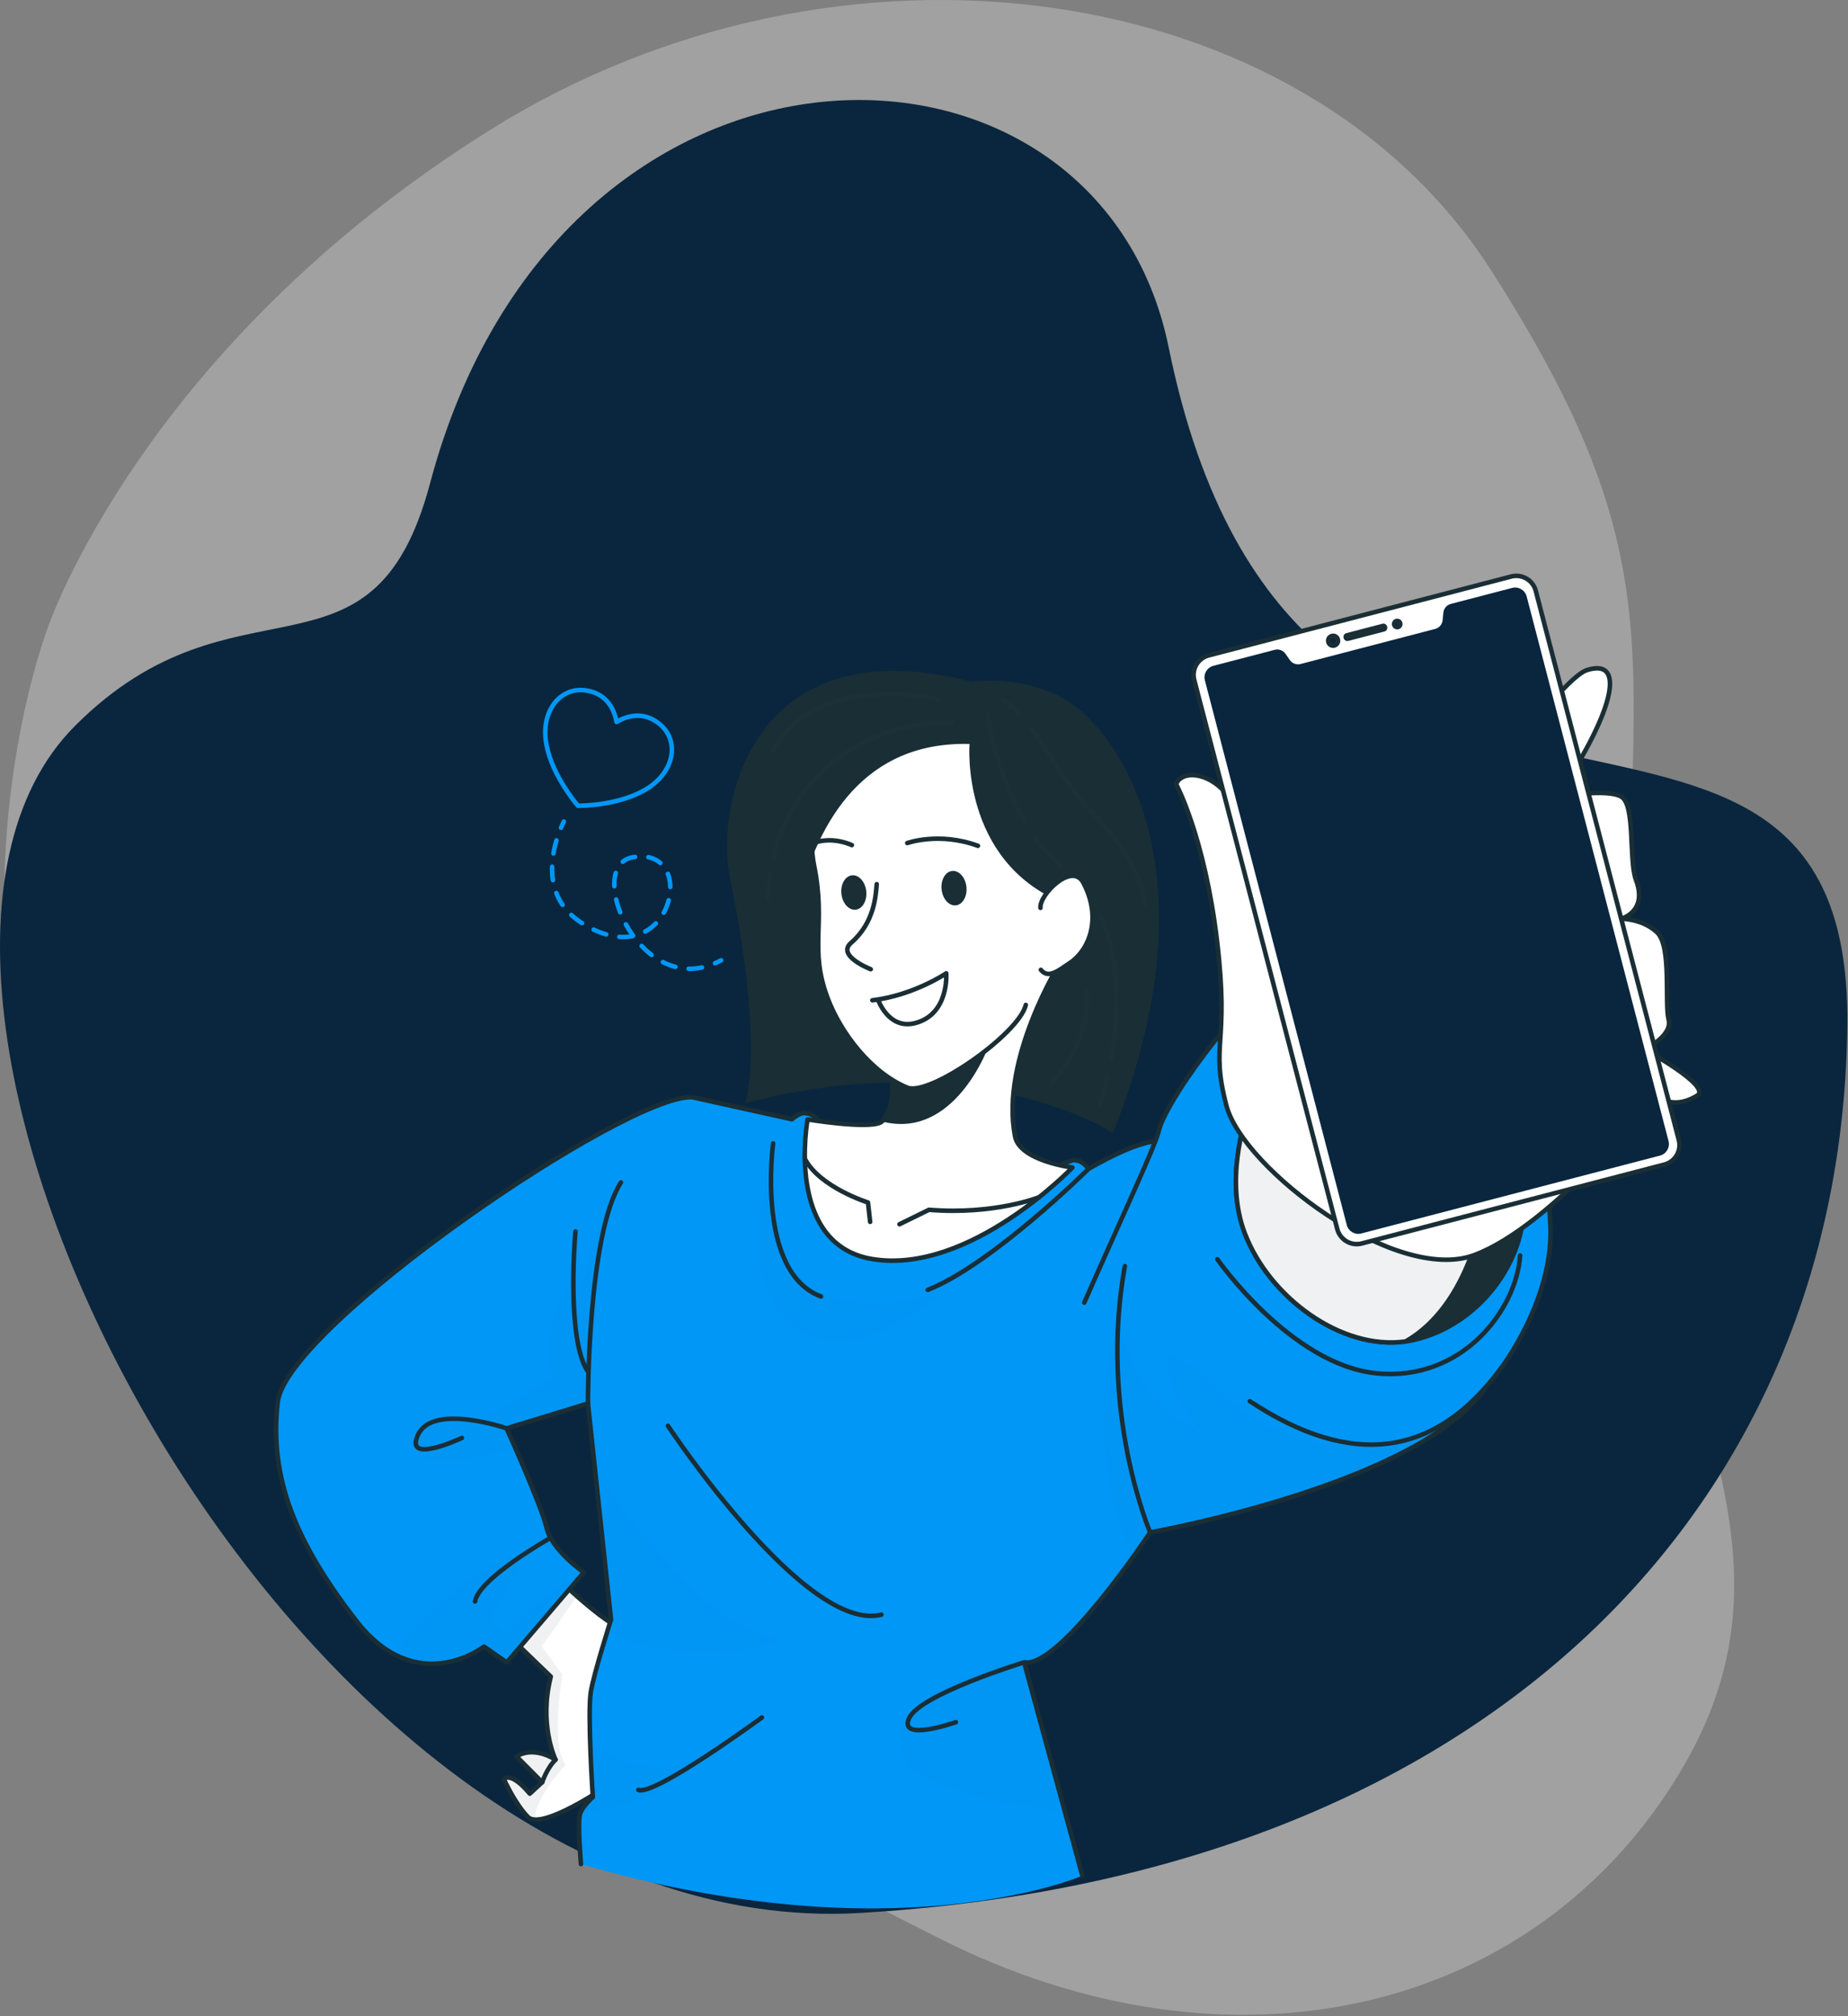<svg width="542" height="591" viewBox="0 0 542 591" fill="none" xmlns="http://www.w3.org/2000/svg">
<rect x="0" y="0" width="542" height="591" fill="#808080" stroke="none"/>
<g opacity="0.7">
<g opacity="0.7">
<path opacity="0.7" d="M14.04 183.961C14.04 183.961 -23.13 279.944 29.102 376.632C81.333 473.321 188.941 524.368 275.061 568.03C361.181 611.692 450.609 590.429 493.106 518.913C535.602 447.397 477.313 396.341 477.244 294.354C477.176 192.368 492.506 165.366 437.293 79.203C382.08 -6.96 246.548 -26.031 144.094 37.874C41.639 101.78 14.04 183.961 14.04 183.961Z" fill="#E0E0E0"/>
</g>
</g>
<path d="M22.059 212.729C69.281 165.524 109.267 205.128 126.115 141.74C164.172 -1.44 321.999 -0.045 342.753 101.804C380.149 285.331 543.005 168.78 541.795 300.227C540.503 440.567 437.3 549.869 252.204 560.793C86.267 570.587 -56.183 290.943 22.059 212.729Z" fill="#0A263E"/>
<path d="M193.84 212.589C188.77 208.06 183.518 210.047 180.829 211.637C180.288 208.56 178.37 203.273 171.634 202.367C164.32 201.393 158.337 208.531 160.296 218.464C161.714 225.611 166.278 232.155 168.728 235.253C169.018 235.625 169.292 235.949 169.516 236.211C169.86 236.211 170.284 236.208 170.757 236.187C174.702 236.033 182.642 235.245 188.982 231.671C197.814 226.704 199.336 217.513 193.84 212.589Z" stroke="#0197F6" stroke-width="1.333" stroke-miterlimit="10" stroke-linecap="round" stroke-linejoin="round"/>
<path d="M165.368 240.854C165.368 240.854 165.012 241.518 164.53 242.663" stroke="#0197F6" stroke-width="1.333" stroke-linecap="round" stroke-linejoin="round"/>
<path d="M163.208 246.36C161.259 252.929 160.099 263.861 170.566 270.533C196.858 287.297 205.706 247.753 185.572 251.308C171.774 253.744 186.278 290.152 207.864 283.09" stroke="#0197F6" stroke-width="1.333" stroke-linecap="round" stroke-linejoin="round" stroke-dasharray="3.93 3.93"/>
<path d="M209.712 282.386C210.306 282.126 210.906 281.834 211.509 281.506" stroke="#0197F6" stroke-width="1.333" stroke-linecap="round" stroke-linejoin="round"/>
<path d="M177.404 523.973C177.404 523.973 162.564 534.072 156.585 533.398C155.842 533.325 155.26 533.09 154.826 532.654C150.926 528.63 147.794 521.568 147.794 521.568C147.794 521.568 149.649 518.99 155.381 525.824L159.024 522.481L151.505 514.926C151.505 514.926 155.737 511.564 162.921 515.84C162.682 515.326 158.044 505.237 161.541 491.501L144.024 474.628L159.529 461.118L160.724 460.08C160.724 460.08 161.702 461.042 163.28 462.534C164.808 463.984 166.91 465.92 169.196 467.925C174.665 472.729 181.278 477.937 184.145 477.889C189.45 477.784 177.404 523.973 177.404 523.973Z" fill="white"/>
<g opacity="0.4">
<g opacity="0.4">
<path opacity="0.4" d="M165.928 517.356C165.928 517.356 157.475 526.073 156.586 533.398C155.842 533.325 155.259 533.09 154.826 532.654C150.926 528.63 147.794 521.568 147.794 521.568C147.794 521.568 149.65 518.99 155.382 525.824L159.024 522.481L151.504 514.926C151.504 514.926 155.736 511.564 162.922 515.84C162.682 515.326 158.043 505.237 161.54 491.501L144.023 474.628L159.528 461.118L163.28 462.534C164.807 463.984 166.911 465.92 169.196 467.925C165.915 472.741 158.887 482.685 158.887 482.685L164.959 490.924C164.959 490.924 161.278 511.694 165.928 517.356Z" fill="#0A263E"/>
</g>
</g>
<path d="M177.404 523.973C177.404 523.973 162.564 534.072 156.585 533.398C155.842 533.325 155.26 533.09 154.826 532.654C150.926 528.63 147.794 521.568 147.794 521.568C147.794 521.568 149.649 518.99 155.381 525.824L159.024 522.481L151.505 514.926C151.505 514.926 155.737 511.564 162.921 515.84C162.682 515.326 158.044 505.237 161.541 491.501L144.024 474.628L159.529 461.118L160.724 460.08C160.724 460.08 161.702 461.042 163.28 462.534C164.808 463.984 166.91 465.92 169.196 467.925C174.665 472.729 181.278 477.937 184.145 477.889C189.45 477.784 177.404 523.973 177.404 523.973Z" stroke="#1A2E35" stroke-width="1.333" stroke-miterlimit="10" stroke-linecap="round" stroke-linejoin="round"/>
<path d="M159.025 522.485C159.025 522.485 160.316 518.433 162.937 515.851" stroke="#1A2E35" stroke-width="1.333" stroke-miterlimit="10" stroke-linecap="round" stroke-linejoin="round"/>
<path d="M435.962 406.395C433.857 409.593 430.99 412.612 427.561 415.451C427.561 415.451 427.547 415.449 427.546 415.463C400.254 438.06 337.329 449.227 337.329 449.227C337.329 449.227 335.226 452.387 331.985 456.885C326.165 464.961 316.635 477.364 308.867 483.581H308.853C305.575 486.216 302.602 487.741 300.362 487.331L312.162 530.937L317.446 549.867C317.446 549.867 263.191 573.537 170.385 546.465C170.385 546.465 169.335 534.355 170.121 531.769C170.157 531.651 170.195 531.521 170.246 531.391C171.11 529.308 173.881 526.817 173.881 526.817C173.881 526.817 173.363 519.031 173.098 511.103C172.889 504.945 172.834 498.707 173.287 495.935C173.946 491.935 176.873 482.273 178.342 477.524C178.866 475.84 179.207 474.771 179.207 474.771L174.589 431.523L173.259 419.067C173.259 419.067 173.238 418.837 173.191 418.42C173.186 418.324 173.181 418.231 173.163 418.109L172.435 411.428L148.566 418.719C148.566 418.719 149.838 421.511 151.539 425.435C154.675 432.605 159.285 443.535 160.311 447.86C160.39 448.213 160.495 448.556 160.615 448.9C162.831 455.207 171.235 460.933 171.235 460.933L148.634 487.351L141.95 482.687C141.95 482.687 140.979 483.451 139.258 484.38C134.863 486.765 125.643 490.271 115.577 484.919C111.897 482.96 108.11 479.829 104.407 475.033C86.59 451.969 78.939 433.181 81.445 411.071C83.953 388.948 183.239 320.939 202.941 321.644L232.246 328.119C232.877 327.593 234.593 326.236 235.911 326.303C241.239 326.576 241.379 332.767 241.379 332.767L307.051 343.427C307.051 343.427 313.857 340.021 315.043 340.077C317.947 340.219 319.189 342.715 319.189 342.715C319.189 342.715 336.203 332.527 341.683 334.897C359.673 342.66 449.255 386.192 435.962 406.395Z" fill="#0197F6"/>
<g opacity="0.2">
<g opacity="0.2">
<path opacity="0.2" d="M207.818 514.326C207.818 514.326 197.624 526.848 179.397 529.74C175.941 530.29 172.9 530.844 170.246 531.391C171.11 529.307 173.881 526.818 173.881 526.818C173.881 526.818 173.364 519.03 173.098 511.103C180.809 516.143 194.232 522.01 207.818 514.326Z" fill="black"/>
</g>
</g>
<g opacity="0.2">
<g opacity="0.2">
<path opacity="0.2" d="M178.342 477.524C178.867 475.84 179.207 474.772 179.207 474.772L174.589 431.522C181.49 441.42 206.106 475.152 223.079 478.79C240.816 482.586 193.384 489.301 178.342 477.524Z" fill="black"/>
</g>
</g>
<g opacity="0.2">
<g opacity="0.2">
<path opacity="0.2" d="M312.163 530.938C293.632 528.83 267.417 524.158 264.795 514.46C260.715 499.306 280.583 490.219 308.853 483.58C305.576 486.216 302.603 487.742 300.361 487.331L312.163 530.938Z" fill="black"/>
</g>
</g>
<g opacity="0.2">
<g opacity="0.2">
<path opacity="0.2" d="M427.547 415.462C400.253 438.06 337.329 449.226 337.329 449.226C337.329 449.226 335.227 452.386 331.984 456.885C326.668 444.454 319.004 418.749 327.964 387.157C327.964 387.157 332.815 413.41 352.936 419.648C352.936 419.648 337.535 408.176 342.908 380.56C342.908 380.56 348.16 413.065 382.359 422.038C398.993 426.4 415.239 421.566 427.547 415.462Z" fill="black"/>
</g>
</g>
<g opacity="0.2">
<g opacity="0.2">
<path opacity="0.2" d="M173.192 418.42L172.436 411.429L148.567 418.72C148.567 418.72 149.837 421.51 151.539 425.436C142.412 424.493 125.095 432.972 122.073 423.736C118.431 412.592 140.847 416.433 140.847 416.433L161.992 404.132C157.991 387.032 168.172 374.173 168.172 374.173L170.105 386.104C171.033 363.421 179.904 351.016 179.904 351.016C172.524 368.952 172.728 413.097 173.192 418.42Z" fill="black"/>
</g>
</g>
<g opacity="0.2">
<g opacity="0.2">
<path opacity="0.2" d="M171.236 460.934L148.634 487.35L141.95 482.686C141.95 482.686 140.98 483.451 139.258 484.38C134.864 486.766 125.644 490.271 115.577 484.918C122.902 474.784 138.026 459.867 156.032 454.107C156.032 454.107 148.624 464.942 144.024 474.628L148.668 479.206C148.668 479.206 160.256 465.994 171.236 460.934" fill="black"/>
</g>
</g>
<g opacity="0.2">
<g opacity="0.2">
<path opacity="0.2" d="M226.136 344.585C226.129 346.91 224.664 373.342 243.889 380.326C263.115 387.309 280.212 375.465 280.212 375.465C280.212 375.465 250.723 403.901 232.783 388.705C214.844 373.508 226.136 344.585 226.136 344.585Z" fill="black"/>
</g>
</g>
<path d="M170.385 546.46C170.385 546.46 169.342 534.349 170.115 531.769C170.763 529.608 173.877 526.82 173.877 526.82C173.877 526.82 172.245 502.268 173.289 495.94C174.185 490.517 179.211 474.765 179.211 474.765L172.439 411.428L148.569 418.723C148.569 418.723 158.731 441.173 160.305 447.864C161.878 454.553 171.238 460.937 171.238 460.937L148.63 487.347L141.951 482.692C141.951 482.692 122.226 498.113 104.407 475.04C86.587 451.964 78.941 433.183 81.443 411.065C83.946 388.949 183.246 320.937 202.946 321.639L232.247 328.116C232.882 327.595 234.594 326.236 235.913 326.304C241.242 326.576 241.381 332.768 241.381 332.768L307.047 343.429C307.047 343.429 313.862 340.021 315.046 340.081C317.95 340.225 319.194 342.711 319.194 342.711C319.194 342.711 336.201 332.528 341.689 334.895C359.67 342.655 449.251 386.192 435.961 406.393C417.094 435.072 337.333 449.223 337.333 449.223C337.333 449.223 310.803 489.229 300.357 487.324L317.443 549.871" stroke="#1A2E35" stroke-width="1.333" stroke-miterlimit="10" stroke-linecap="round" stroke-linejoin="round"/>
<path d="M366.565 410.772C396.701 430.682 420.99 426.994 440.006 401.38C440.006 401.38 455.836 380.976 454.714 358.958C453.593 336.939 448.334 265.136 379.73 283.496C368.44 286.518 342.085 321.811 339.865 331.51C338.849 335.943 328.269 358.507 318.001 381.86" fill="#0197F6"/>
<path d="M366.565 410.772C396.701 430.682 420.99 426.994 440.006 401.38C440.006 401.38 455.836 380.976 454.714 358.958C453.593 336.939 448.334 265.136 379.73 283.496C368.44 286.518 342.085 321.811 339.865 331.51C338.849 335.943 328.269 358.507 318.001 381.86" stroke="#1A2E35" stroke-width="1.333" stroke-miterlimit="10" stroke-linecap="round" stroke-linejoin="round"/>
<path d="M285.03 199.874C285.03 199.874 304.223 196.961 317.565 208.903C334.431 223.999 353.362 264.691 326.393 332.134C326.393 332.134 286.559 305.686 218.574 323.374C218.574 323.374 224.427 307.551 214.151 257.755C209.505 235.239 221.187 183.327 285.03 199.874Z" fill="#1A2E35"/>
<path d="M255.922 369.111C284.335 373.718 314.53 342.264 314.53 342.264C314.53 342.264 299.081 340.36 297.697 333.107C293.265 310.226 311.091 281.963 311.091 281.963C311.091 281.963 242.099 283.872 254.165 299.483C256.694 302.759 258.437 305.898 259.621 308.84C263.803 319.118 260.902 326.871 258.675 328.762C258.515 328.899 258.331 329.01 258.174 329.096C253.999 331.004 236.853 328.163 236.853 328.163C236.853 328.163 229.998 364.908 255.922 369.111Z" fill="white"/>
<path d="M255.922 369.111C284.335 373.718 314.53 342.264 314.53 342.264C314.53 342.264 299.081 340.36 297.697 333.107C293.265 310.226 311.091 281.963 311.091 281.963C311.091 281.963 242.099 283.872 254.165 299.483C256.694 302.759 258.437 305.898 259.621 308.84C263.803 319.118 260.902 326.871 258.675 328.762C258.515 328.899 258.331 329.01 258.174 329.096C253.999 331.004 236.853 328.163 236.853 328.163C236.853 328.163 229.998 364.908 255.922 369.111Z" stroke="#1A2E35" stroke-width="1.333" stroke-miterlimit="10" stroke-linecap="round" stroke-linejoin="round"/>
<path d="M304.747 350.973C304.747 350.973 291.647 356.214 272.453 354.655L263.807 358.89" stroke="#1A2E35" stroke-width="1.333" stroke-miterlimit="10" stroke-linecap="round" stroke-linejoin="round"/>
<path d="M255.203 358.192L254.569 352.517C254.569 352.517 240.419 348.086 236.038 339.67" stroke="#1A2E35" stroke-width="1.333" stroke-miterlimit="10" stroke-linecap="round" stroke-linejoin="round"/>
<path d="M258.676 328.762C279.805 334.286 289.726 307.187 289.726 307.187C289.726 307.187 272.822 302.147 259.621 308.841C263.804 319.118 260.902 326.871 258.676 328.762Z" fill="#1A2E35"/>
<path d="M312.311 267.707C317.45 238.855 311.737 204.231 267.825 207.098C236.451 209.149 236.709 243.547 238.786 253.814C242.279 271.082 237.273 277.882 242.653 292.387C246.519 302.811 255.503 314.469 266.075 318.837C272.579 321.523 298.911 303.046 300.858 294.597" fill="white"/>
<path d="M312.311 267.707C317.45 238.855 311.737 204.231 267.825 207.098C236.451 209.149 236.709 243.547 238.786 253.814C242.279 271.082 237.273 277.882 242.653 292.387C246.519 302.811 255.503 314.469 266.075 318.837C272.579 321.523 298.911 303.046 300.858 294.597" stroke="#1A2E35" stroke-width="1.333" stroke-miterlimit="10" stroke-linecap="round" stroke-linejoin="round"/>
<path d="M257.131 259.201C256.867 262.44 256.487 270.464 249.627 276.383C245.19 280.212 255.376 284.129 255.376 284.129" stroke="#1A2E35" stroke-width="1.333" stroke-miterlimit="10" stroke-linecap="round" stroke-linejoin="round"/>
<path d="M249.841 247.754C249.841 247.754 240.15 243.033 233.602 250.823" stroke="#1A2E35" stroke-width="1.333" stroke-miterlimit="10" stroke-linecap="round" stroke-linejoin="round"/>
<path d="M266.096 247.142C266.096 247.142 275.46 243.783 286.812 247.957" stroke="#1A2E35" stroke-width="1.333" stroke-miterlimit="10" stroke-linecap="round" stroke-linejoin="round"/>
<path d="M276.162 260.763C276.463 263.545 278.336 265.627 280.347 265.409C282.356 265.192 283.743 262.759 283.442 259.975C283.14 257.192 281.267 255.111 279.256 255.328C277.246 255.545 275.86 257.979 276.162 260.763Z" fill="#1A2E35"/>
<path d="M255.855 293.246C268.042 291.768 277.527 285.33 277.527 285.33C277.527 285.33 278.431 297.436 268.294 299.952C260.519 301.884 257.507 293.009 257.507 293.009" stroke="#1A2E35" stroke-width="1.333" stroke-miterlimit="10" stroke-linecap="round" stroke-linejoin="round"/>
<path d="M284.354 218.092C284.354 218.092 281.576 252.281 311.758 264.703L325.896 231.84L304.506 208.148L272.276 198.837C224.128 201.84 203.397 231.763 230.132 311.472C230.132 311.472 222.656 216.536 284.354 218.092Z" fill="#1A2E35"/>
<path d="M305.159 266.154C304.743 262.311 314.461 252.523 317.751 258.805C323.357 269.509 319.273 278.842 313.475 282.498C310.877 284.135 307.588 287.202 305.275 284.309" fill="white"/>
<path d="M305.159 266.154C304.743 262.311 314.461 252.523 317.751 258.805C323.357 269.509 319.273 278.842 313.475 282.498C310.877 284.135 307.588 287.202 305.275 284.309" stroke="#1A2E35" stroke-width="1.333" stroke-miterlimit="10" stroke-linecap="round" stroke-linejoin="round"/>
<path d="M246.777 262.035C247.079 264.819 248.952 266.899 250.963 266.681C252.972 266.464 254.359 264.031 254.057 261.248C253.756 258.464 251.883 256.384 249.872 256.601C247.861 256.819 246.476 259.252 246.777 262.035Z" fill="#1A2E35"/>
<g opacity="0.2">
<g opacity="0.2">
<path opacity="0.2" d="M225.862 256.422C225.501 258.742 225.254 261.081 225.111 263.425" stroke="white" stroke-width="1.333" stroke-miterlimit="10" stroke-linecap="round" stroke-linejoin="round"/>
</g>
<g opacity="0.2">
<path opacity="0.2" d="M279.353 211.872C254.961 211.228 232.294 226.776 226.898 251.189" stroke="white" stroke-width="1.333" stroke-miterlimit="10" stroke-linecap="round" stroke-linejoin="round"/>
</g>
<g opacity="0.2">
<path opacity="0.2" d="M274.997 204.903C274.997 204.903 239.824 196.629 226.635 219.961" stroke="white" stroke-width="1.333" stroke-miterlimit="10" stroke-linecap="round" stroke-linejoin="round"/>
</g>
<g opacity="0.2">
<path opacity="0.2" d="M303.534 245.549C305.686 248.538 308.184 251.302 311.116 253.544" stroke="white" stroke-width="1.333" stroke-miterlimit="10" stroke-linecap="round" stroke-linejoin="round"/>
</g>
<g opacity="0.2">
<path opacity="0.2" d="M289.583 209.46C291.469 220.454 295.089 231.619 300.742 241.25" stroke="white" stroke-width="1.333" stroke-miterlimit="10" stroke-linecap="round" stroke-linejoin="round"/>
</g>
<g opacity="0.2">
<path opacity="0.2" d="M324.927 315.274C324.302 318.075 323.568 320.852 322.735 323.598" stroke="white" stroke-width="1.333" stroke-miterlimit="10" stroke-linecap="round" stroke-linejoin="round"/>
</g>
<g opacity="0.2">
<path opacity="0.2" d="M322.893 268.793C328.6 281.462 328.208 297.225 325.865 310.559" stroke="white" stroke-width="1.333" stroke-miterlimit="10" stroke-linecap="round" stroke-linejoin="round"/>
</g>
<g opacity="0.2">
<path opacity="0.2" d="M318.703 290.856C318.703 290.856 320.451 304.994 308.787 316.925" stroke="white" stroke-width="1.333" stroke-miterlimit="10" stroke-linecap="round" stroke-linejoin="round"/>
</g>
<g opacity="0.2">
<path opacity="0.2" d="M302.484 213.54C308.47 221.633 312.911 230.309 319.847 237.7C327.151 245.48 334.454 254.396 335.824 265.357" stroke="white" stroke-width="1.333" stroke-miterlimit="10" stroke-linecap="round" stroke-linejoin="round"/>
</g>
<g opacity="0.2">
<path opacity="0.2" d="M294.053 205.128C295.771 206.242 297.331 207.586 298.747 209.064" stroke="white" stroke-width="1.333" stroke-miterlimit="10" stroke-linecap="round" stroke-linejoin="round"/>
</g>
</g>
<path d="M414.387 392.87C413.692 393.027 412.987 393.143 412.269 393.246C393.389 395.939 372.213 380.293 365.073 361.493C359.429 346.654 364.369 329.811 367.055 322.606C367.908 320.346 368.524 319.033 368.524 319.033C379.904 302.767 446.105 334.579 446.873 352.114C447.644 369.633 433.781 388.626 414.387 392.87Z" fill="#1A2E35"/>
<path d="M414.387 392.87C413.692 393.027 412.987 393.143 412.269 393.246C393.389 395.939 372.213 380.293 365.073 361.493C359.429 346.654 364.369 329.811 367.055 322.606C367.908 320.346 368.524 319.033 368.524 319.033C379.904 302.767 446.105 334.579 446.873 352.114C447.644 369.633 433.781 388.626 414.387 392.87Z" stroke="#1A2E35" stroke-width="1.333" stroke-miterlimit="10" stroke-linecap="round" stroke-linejoin="round"/>
<path d="M435.096 354.487C435.096 354.487 431.335 382.342 412.27 393.246C393.39 395.939 372.214 380.293 365.072 361.493C359.43 346.654 364.37 329.811 367.055 322.606C367.056 322.591 367.068 322.593 367.068 322.593C389.374 309.865 435.096 354.487 435.096 354.487Z" fill="white"/>
<g opacity="0.4">
<g opacity="0.4">
<path opacity="0.4" d="M435.096 354.487C435.096 354.487 431.335 382.342 412.27 393.246C393.39 395.939 372.214 380.293 365.072 361.493C359.43 346.654 364.37 329.811 367.055 322.606C367.056 322.591 367.068 322.593 367.068 322.593C389.374 309.865 435.096 354.487 435.096 354.487Z" fill="#0A263E"/>
</g>
</g>
<path d="M435.096 354.487C435.096 354.487 431.335 382.342 412.27 393.246C393.39 395.939 372.214 380.293 365.072 361.493C359.43 346.654 364.37 329.811 367.055 322.606C367.056 322.591 367.068 322.593 367.068 322.593C389.374 309.865 435.096 354.487 435.096 354.487Z" stroke="#1A2E35" stroke-width="1.333" stroke-miterlimit="10" stroke-linecap="round" stroke-linejoin="round"/>
<path d="M357.04 369.156C357.04 369.156 378.535 400.01 403.634 402.578C428.735 405.147 444.788 384.004 445.831 368.059" stroke="#1A2E35" stroke-width="1.333" stroke-miterlimit="10" stroke-linecap="round" stroke-linejoin="round"/>
<path d="M344.948 229.889C346.84 224.6 360.399 226.375 364.697 242.863C368.993 259.352 385.959 299.403 385.959 299.403C385.959 299.403 453.331 200.26 465.417 196.439C477.503 192.617 472.713 209.796 456.579 233.635C456.579 233.635 471.692 230.972 475.659 233.645C479.627 236.319 477.696 252.324 479.809 257.936C483.351 267.341 475.477 269.328 475.477 269.328C475.477 269.328 481.673 269.273 486.001 273.328C490.328 277.384 488.157 294.153 489.393 298.895C490.629 303.637 482.368 307.647 482.368 307.647C482.368 307.647 502.235 318.481 497.749 321.193C490.187 325.763 485.869 321.081 485.869 321.081C485.869 321.081 455.353 359.417 432.335 367.948C409.316 376.479 364.5 342.557 359.684 324.079C354.867 305.599 360.616 306.739 356.963 275.989C353.309 245.24 344.948 229.889 344.948 229.889Z" fill="white"/>
<path d="M344.948 229.889C346.84 224.6 360.399 226.375 364.697 242.863C368.993 259.352 385.959 299.403 385.959 299.403C385.959 299.403 453.331 200.26 465.417 196.439C477.503 192.617 472.713 209.796 456.579 233.635C456.579 233.635 471.692 230.972 475.659 233.645C479.627 236.319 477.696 252.324 479.809 257.936C483.351 267.341 475.477 269.328 475.477 269.328C475.477 269.328 481.673 269.273 486.001 273.328C490.328 277.384 488.157 294.153 489.393 298.895C490.629 303.637 482.368 307.647 482.368 307.647C482.368 307.647 502.235 318.481 497.749 321.193C490.187 325.763 485.869 321.081 485.869 321.081C485.869 321.081 455.353 359.417 432.335 367.948C409.316 376.479 364.5 342.557 359.684 324.079C354.867 305.599 360.616 306.739 356.963 275.989C353.309 245.24 344.948 229.889 344.948 229.889Z" stroke="#1A2E35" stroke-width="1.333" stroke-miterlimit="10" stroke-linecap="round" stroke-linejoin="round"/>
<path d="M443.236 169.005L354.477 192.137C351.324 192.959 349.434 196.181 350.257 199.333L392.208 360.305C393.03 363.457 396.252 365.347 399.405 364.525L488.164 341.392C491.317 340.571 493.206 337.349 492.384 334.197L450.43 173.225C449.609 170.073 446.388 168.184 443.236 169.005Z" fill="white"/>
<path d="M443.236 169.005L354.477 192.137C351.324 192.959 349.434 196.181 350.257 199.333L392.208 360.305C393.03 363.457 396.252 365.347 399.405 364.525L488.164 341.392C491.317 340.571 493.206 337.349 492.384 334.197L450.43 173.225C449.609 170.073 446.388 168.184 443.236 169.005Z" stroke="#1A2E35" stroke-width="1.333" stroke-miterlimit="10" stroke-linecap="round" stroke-linejoin="round"/>
<path d="M447.759 174.848L489.368 334.504C489.854 336.371 488.735 338.276 486.87 338.763L399.248 361.597C397.383 362.085 395.476 360.967 394.991 359.1L353.38 199.445C352.895 197.579 354.012 195.672 355.879 195.185L373.867 190.497C375.051 190.189 376.302 190.649 377.006 191.652L378.304 193.505C379.007 194.507 380.258 194.967 381.442 194.657L420.93 184.367C422.115 184.057 422.982 183.045 423.106 181.828L423.336 179.576C423.459 178.359 424.327 177.347 425.511 177.039L443.5 172.349C445.366 171.864 447.272 172.983 447.759 174.848Z" fill="#0A263E"/>
<path d="M392.384 187.47C392.586 188.242 392.123 189.03 391.352 189.231C390.579 189.432 389.791 188.97 389.59 188.198C389.388 187.426 389.851 186.636 390.623 186.436C391.395 186.235 392.184 186.698 392.384 187.47Z" fill="#0A263E"/>
<path d="M410.667 182.705C410.793 183.189 410.503 183.683 410.019 183.81C409.535 183.935 409.04 183.646 408.915 183.162C408.788 182.677 409.079 182.183 409.561 182.057C410.045 181.93 410.54 182.221 410.667 182.705Z" fill="#0A263E"/>
<path d="M410.667 182.705C410.793 183.189 410.503 183.683 410.019 183.81C409.535 183.935 409.04 183.646 408.915 183.162C408.788 182.677 409.079 182.183 409.561 182.057C410.045 181.93 410.54 182.221 410.667 182.705Z" stroke="#1A2E35" stroke-width="1.333" stroke-miterlimit="10" stroke-linecap="round" stroke-linejoin="round"/>
<path d="M405.902 184.474L395.256 187.249C395.029 187.307 394.798 187.171 394.738 186.946L394.696 186.778C394.636 186.551 394.772 186.319 394.998 186.259L405.646 183.485C405.873 183.426 406.102 183.562 406.162 183.789L406.206 183.957C406.265 184.183 406.129 184.415 405.902 184.474Z" fill="#0A263E"/>
<path d="M405.902 184.474L395.256 187.249C395.029 187.307 394.798 187.171 394.738 186.946L394.696 186.778C394.636 186.551 394.772 186.319 394.998 186.259L405.646 183.485C405.873 183.426 406.102 183.562 406.162 183.789L406.206 183.957C406.265 184.183 406.129 184.415 405.902 184.474Z" stroke="#1A2E35" stroke-width="1.333" stroke-miterlimit="10" stroke-linecap="round" stroke-linejoin="round"/>
<path d="M392.384 187.47C392.586 188.242 392.123 189.03 391.352 189.231C390.579 189.432 389.791 188.97 389.59 188.198C389.388 187.426 389.851 186.636 390.623 186.436C391.395 186.235 392.184 186.698 392.384 187.47Z" stroke="#1A2E35" stroke-width="1.333" stroke-miterlimit="10" stroke-linecap="round" stroke-linejoin="round"/>
<path d="M337.333 449.223C337.333 449.223 322.177 413.954 329.909 371.186" stroke="#1A2E35" stroke-width="1.333" stroke-miterlimit="10" stroke-linecap="round" stroke-linejoin="round"/>
<path d="M300.357 487.324C300.357 487.324 269.719 496.691 266.611 503.742C263.503 510.794 280.353 504.859 280.353 504.859" stroke="#1A2E35" stroke-width="1.333" stroke-miterlimit="10" stroke-linecap="round" stroke-linejoin="round"/>
<path d="M319.194 342.71C319.194 342.71 290.979 370.669 272.105 378.131" stroke="#1A2E35" stroke-width="1.333" stroke-miterlimit="10" stroke-linecap="round" stroke-linejoin="round"/>
<path d="M226.747 335.198C226.747 335.198 221.608 372.948 240.793 380.074" stroke="#1A2E35" stroke-width="1.333" stroke-miterlimit="10" stroke-linecap="round" stroke-linejoin="round"/>
<path d="M172.439 411.427C172.439 411.427 172.283 361.933 182.115 346.63" stroke="#1A2E35" stroke-width="1.333" stroke-miterlimit="10" stroke-linecap="round" stroke-linejoin="round"/>
<path d="M168.775 361.003C168.775 361.003 166.009 391.738 172.208 401.767" stroke="#1A2E35" stroke-width="1.333" stroke-miterlimit="10" stroke-linecap="round" stroke-linejoin="round"/>
<path d="M148.569 418.723C148.569 418.723 127.11 411.332 122.661 420.496C118.213 429.66 135.458 421.536 135.458 421.536" stroke="#1A2E35" stroke-width="1.333" stroke-miterlimit="10" stroke-linecap="round" stroke-linejoin="round"/>
<path d="M161.475 450.817C161.475 450.817 140.402 462.687 139.321 469.479" stroke="#1A2E35" stroke-width="1.333" stroke-miterlimit="10" stroke-linecap="round" stroke-linejoin="round"/>
<path d="M195.897 417.981C195.897 417.981 236.23 478.942 258.496 473.342" stroke="#1A2E35" stroke-width="1.333" stroke-miterlimit="10" stroke-linecap="round" stroke-linejoin="round"/>
<path d="M223.457 503.482C223.457 503.482 191.829 526.667 187.225 524.706" stroke="#1A2E35" stroke-width="1.333" stroke-miterlimit="10" stroke-linecap="round" stroke-linejoin="round"/>
<g opacity="0.2">
<g opacity="0.2">
<path opacity="0.2" d="M444.98 404.559C447.116 402.807 448.52 401.65 448.979 401.286C448.504 401.702 447.122 402.9 444.98 404.559Z" fill="black"/>
</g>
</g>
</svg>
